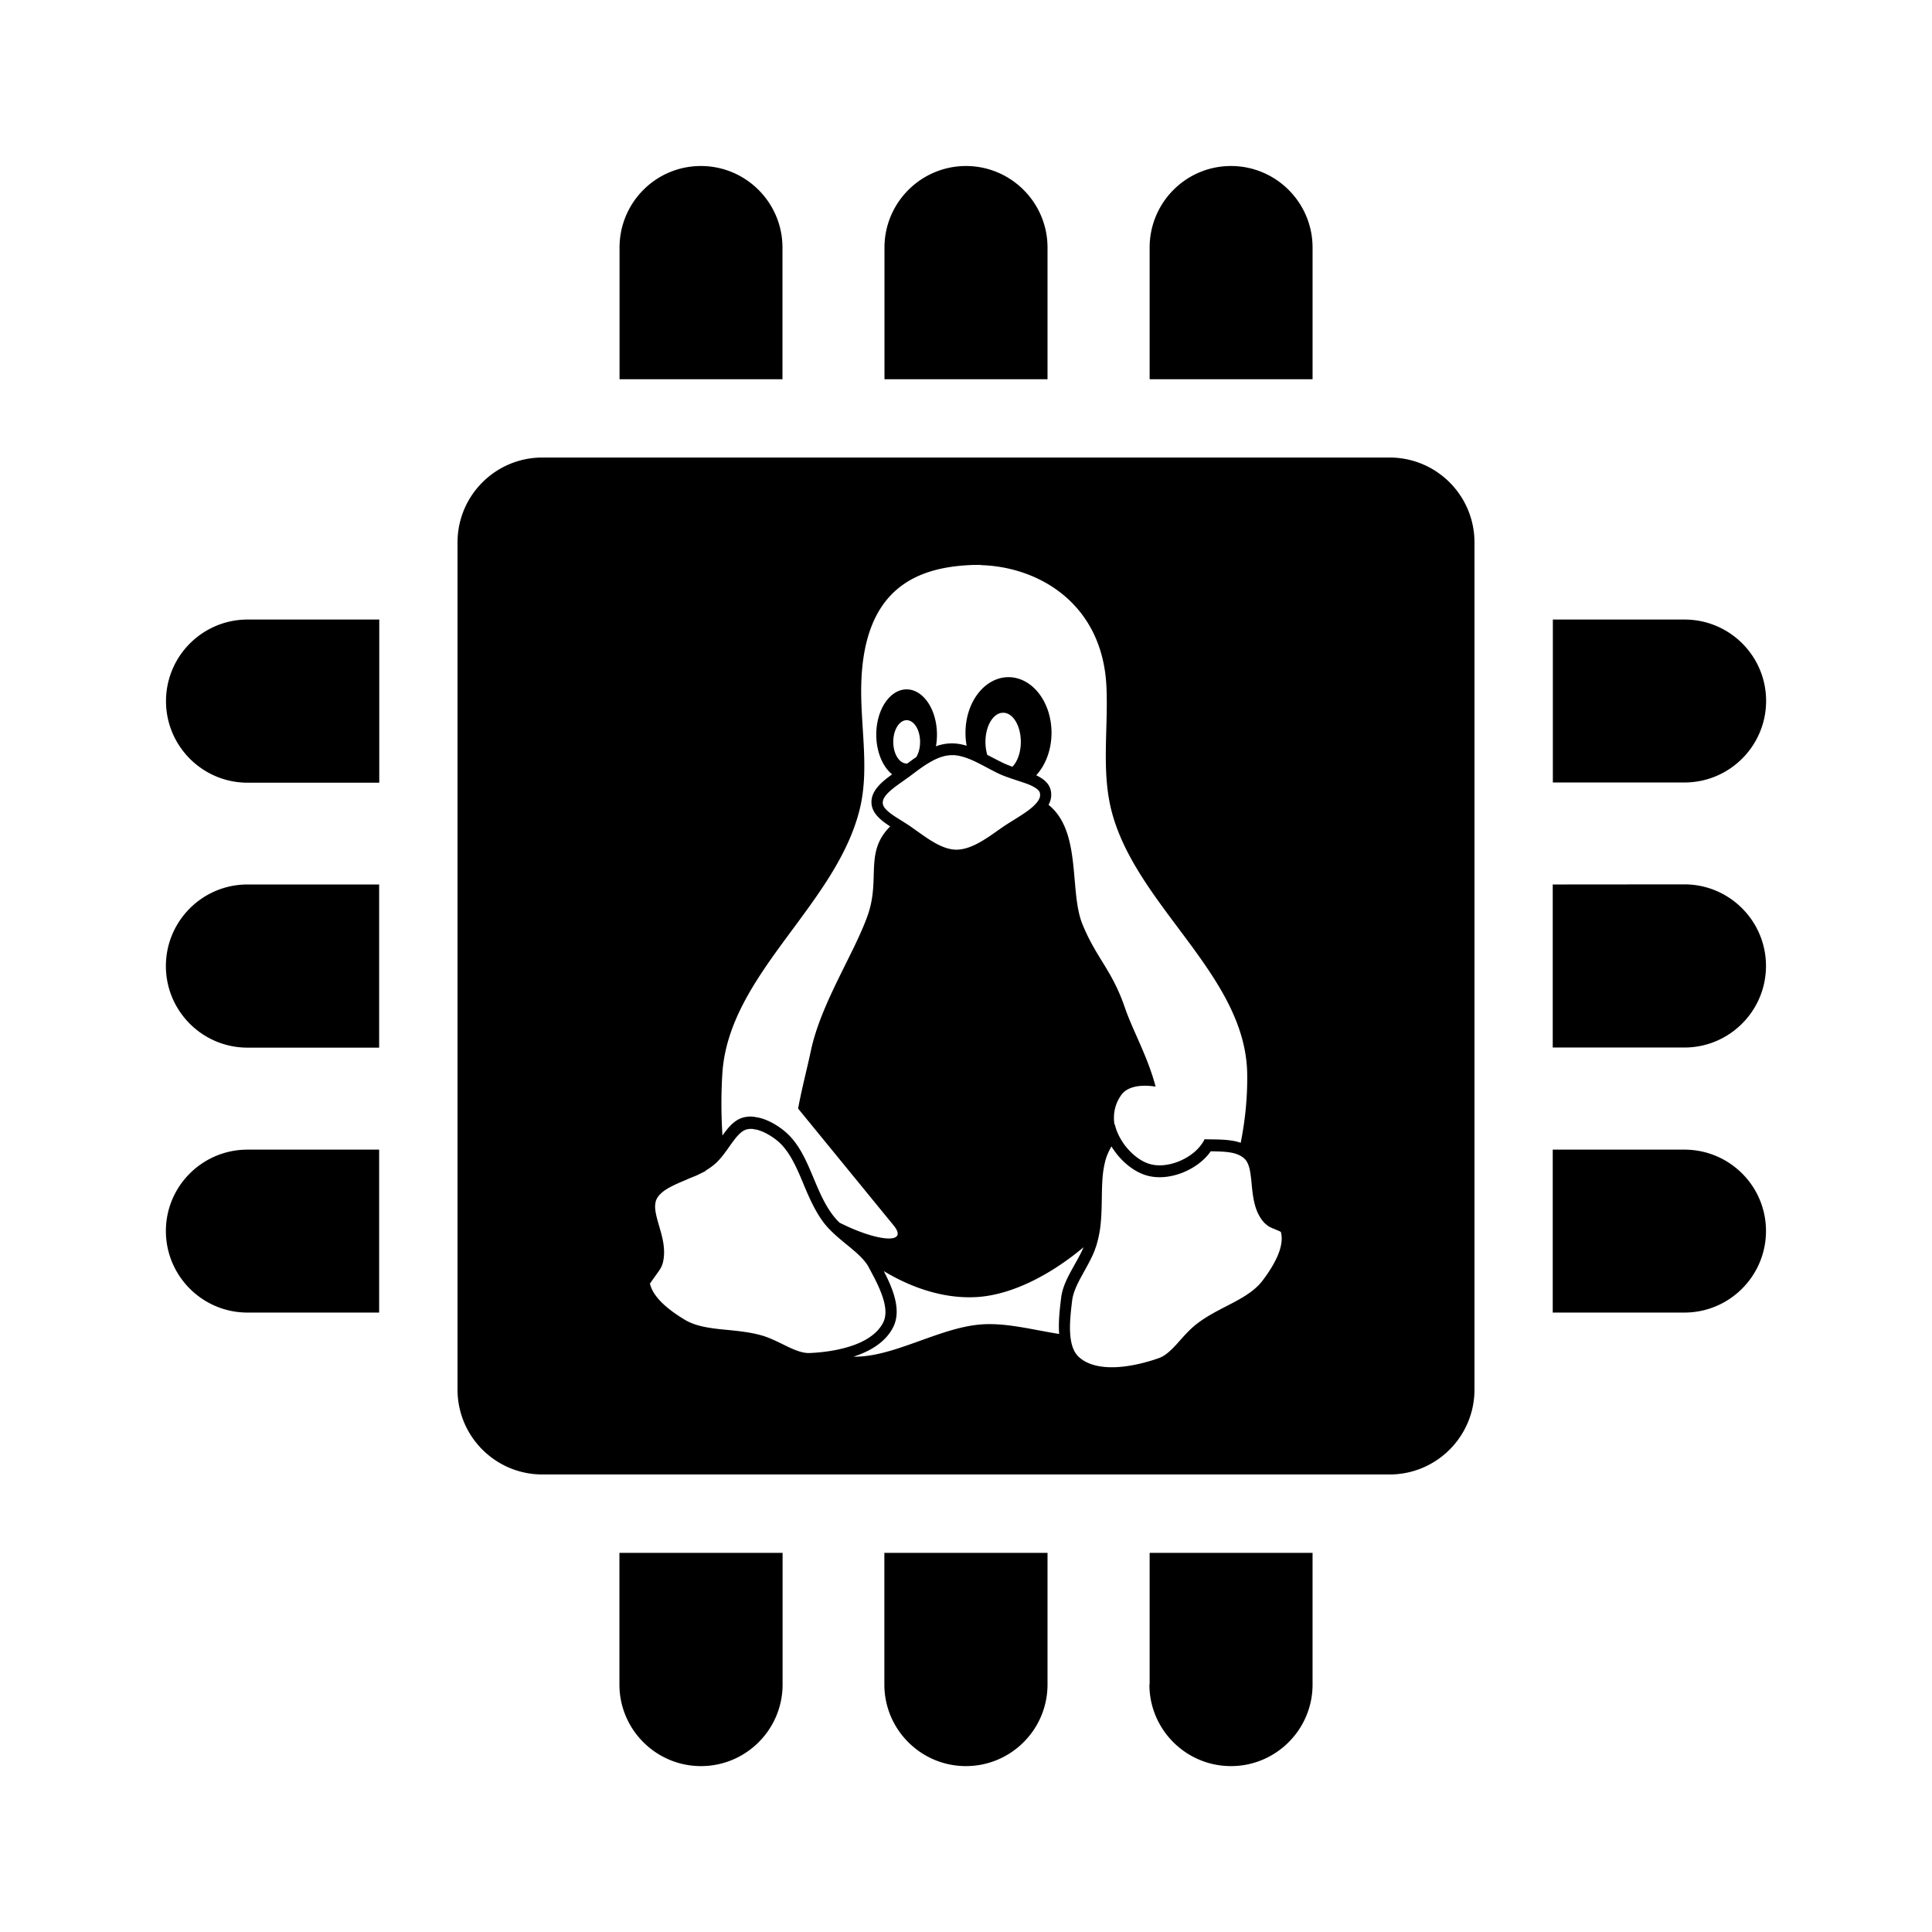 <?xml version="1.0" encoding="UTF-8" standalone="no"?>
<svg
   width="64"
   height="64"
   version="1.1"
   viewBox="0 0 16.933 16.933"
   id="svg7"
   sodipodi:docname="io.github.thetumultuousunicornofdarkness.cpu-x.svg"
   inkscape:version="1.4.2 (ebf0e940d0, 2025-05-08)"
   xmlns:inkscape="http://www.inkscape.org/namespaces/inkscape"
   xmlns:sodipodi="http://sodipodi.sourceforge.net/DTD/sodipodi-0.dtd"
   xmlns="http://www.w3.org/2000/svg"
   xmlns:svg="http://www.w3.org/2000/svg"
   xmlns:rdf="http://www.w3.org/1999/02/22-rdf-syntax-ns#"
   xmlns:cc="http://creativecommons.org/ns#"
   xmlns:dc="http://purl.org/dc/elements/1.1/">
  <sodipodi:namedview
     id="namedview7"
     pagecolor="#9c4444"
     bordercolor="#000000"
     borderopacity="0.25"
     inkscape:showpageshadow="2"
     inkscape:pageopacity="0.0"
     inkscape:pagecheckerboard="0"
     inkscape:deskcolor="#d1d1d1"
     inkscape:zoom="8.7062522"
     inkscape:cx="83.847789"
     inkscape:cy="47.207454"
     inkscape:window-width="2560"
     inkscape:window-height="1392"
     inkscape:window-x="0"
     inkscape:window-y="0"
     inkscape:window-maximized="1"
     inkscape:current-layer="svg7"
     showgrid="false" />
  <defs
     id="defs2">
    <style
       id="current-color-scheme"
       type="text/css">.ColorScheme-Text {color:#000000} .ColorScheme-Highlight {color:#3b4252}</style>
  </defs>
  <path
     id="path1"
     class="ColorScheme-Text"
     d="m 6.143,1.455 c -0.394,0 -0.713,0.32 -0.713,0.715 v 1.154 h 1.428 v -1.154 c 0,-0.394 -0.32,-0.715 -0.715,-0.715 z m 2.324,0 c -0.394,0 -0.715,0.32 -0.715,0.715 v 1.154 h 1.429 v -1.154 c 0,-0.394 -0.32,-0.715 -0.715,-0.715 z m 2.322,0 c -0.394,0 -0.713,0.32 -0.713,0.715 v 1.154 h 1.428 v -1.154 c 0,-0.394 -0.32,-0.715 -0.715,-0.715 z M 4.754,4.01 c -0.411,0 -0.744,0.333 -0.744,0.744 v 7.425 c 0,0.411 0.333,0.744 0.744,0.744 h 7.425 c 0.411,0 0.744,-0.333 0.744,-0.744 V 4.754 c 0,-0.411 -0.333,-0.744 -0.744,-0.744 z m 3.842,0.943 h 6.9e-5 c 0.509,0.014 1.065,0.338 1.101,1.06 0.018,0.369 -0.047,0.749 0.048,1.106 0.222,0.832 1.173,1.432 1.186,2.292 0.003,0.196 -0.016,0.401 -0.057,0.605 -0.029,-0.01 -0.06,-0.017 -0.092,-0.021 -0.071,-0.01 -0.149,-0.008 -0.225,-0.01 -0.009,0.02 -0.021,0.038 -0.035,0.056 -0.097,0.125 -0.298,0.202 -0.441,0.162 -0.087,-0.024 -0.173,-0.095 -0.234,-0.181 v -4.5e-4 c -0.036,-0.052 -0.064,-0.11 -0.076,-0.167 -0.001,9.887e-4 -0.002,0.002 -0.003,0.003 -0.014,-0.087 5.84e-4,-0.178 0.059,-0.26 0.06,-0.084 0.189,-0.091 0.301,-0.074 C 10.061,9.264 9.928,9.032 9.861,8.837 9.745,8.497 9.61,8.402 9.487,8.1 9.369,7.812 9.483,7.289 9.19,7.054 c 0.019,-0.034 0.027,-0.071 0.022,-0.112 -0.009,-0.07 -0.061,-0.114 -0.13,-0.147 a 0.377,0.487 0 0 0 0.134,-0.373 0.377,0.487 0 0 0 -0.377,-0.487 0.377,0.487 0 0 0 -0.377,0.487 0.377,0.487 0 0 0 0.01,0.114 c -0.049,-0.015 -0.099,-0.023 -0.15,-0.02 -0.041,0.002 -0.081,0.011 -0.119,0.025 a 0.266,0.397 0 0 0 0.009,-0.102 0.266,0.397 0 0 0 -0.266,-0.397 0.266,0.397 0 0 0 -0.266,0.397 0.266,0.397 0 0 0 0.139,0.348 c -0.095,0.068 -0.185,0.145 -0.181,0.249 0.003,0.09 0.08,0.153 0.164,0.207 -0.228,0.228 -0.084,0.455 -0.196,0.776 -0.117,0.335 -0.411,0.773 -0.499,1.19 -0.036,0.169 -0.081,0.337 -0.112,0.507 l 0.837,1.024 c 0.138,0.169 -0.144,0.143 -0.474,-0.024 -0.021,-0.02 -0.04,-0.042 -0.058,-0.065 -0.172,-0.225 -0.206,-0.558 -0.425,-0.738 -0.062,-0.051 -0.142,-0.098 -0.223,-0.117 -0.01,-0.002 -0.02,-0.004 -0.03,-0.005 -0.002,-3.371e-4 -0.005,-0.001 -0.007,-0.002 a 0.268,0.268 0 0 0 -0.006,-0.001 c -0.009,-9.213e-4 -0.018,-0.001 -0.026,-0.002 -0.02,-2.472e-4 -0.04,0.002 -0.06,0.006 -0.077,0.018 -0.131,0.077 -0.18,0.145 -0.004,0.005 -0.008,0.011 -0.011,0.016 -0.012,-0.188 -0.012,-0.372 -8.98e-4,-0.545 0.056,-0.866 0.99,-1.467 1.202,-2.308 0.092,-0.363 0.003,-0.748 0.016,-1.122 0.028,-0.816 0.481,-1.001 0.946,-1.025 0.033,-0.002 0.067,-0.002 0.101,-0.002 z m -6.426,0.477 c -0.394,0 -0.715,0.32 -0.715,0.715 0,0.394 0.32,0.715 0.715,0.715 h 1.154 V 5.43 Z m 11.44,0 v 1.428 h 1.154 c 0.394,0 0.715,-0.32 0.715,-0.715 0,-0.394 -0.32,-0.713 -0.715,-0.713 z M 8.792,6.247 a 0.154,0.255 0 0 1 0.155,0.255 0.154,0.255 0 0 1 -0.074,0.218 c -0.027,-0.01 -0.053,-0.02 -0.077,-0.031 -0.047,-0.023 -0.095,-0.048 -0.143,-0.073 a 0.154,0.255 0 0 1 -0.016,-0.114 0.154,0.255 0 0 1 0.155,-0.255 z m -0.845,0.065 a 0.118,0.19 0 0 1 0.117,0.19 0.118,0.19 0 0 1 -0.033,0.133 c -0.027,0.018 -0.053,0.038 -0.079,0.057 a 0.118,0.19 0 0 1 -0.005,0 0.118,0.19 0 0 1 -0.118,-0.19 0.118,0.19 0 0 1 0.118,-0.19 z m 0.405,0.306 c 0.054,0.002 0.111,0.019 0.174,0.047 0.071,0.032 0.147,0.077 0.228,0.116 0.069,0.033 0.205,0.072 0.261,0.094 0.036,0.015 0.064,0.031 0.079,0.045 0.015,0.014 0.019,0.021 0.021,0.036 0.003,0.022 -8.76e-4,0.037 -0.015,0.06 -0.014,0.023 -0.041,0.05 -0.075,0.077 -0.07,0.055 -0.169,0.108 -0.253,0.167 -0.068,0.048 -0.136,0.097 -0.203,0.132 -0.066,0.035 -0.129,0.055 -0.188,0.055 -0.06,-6.291e-4 -0.122,-0.023 -0.188,-0.06 -0.066,-0.037 -0.135,-0.089 -0.205,-0.138 -0.064,-0.045 -0.134,-0.083 -0.183,-0.12 -0.049,-0.038 -0.067,-0.064 -0.068,-0.091 -0.001,-0.032 0.018,-0.065 0.068,-0.109 0.05,-0.044 0.121,-0.089 0.186,-0.138 0.058,-0.044 0.116,-0.087 0.173,-0.118 0.057,-0.032 0.113,-0.051 0.165,-0.054 0.008,-4.045e-4 0.015,-4.719e-4 0.023,-2.054e-4 z m -6.183,1.134 c -0.394,0 -0.715,0.32 -0.715,0.715 0,0.394 0.32,0.715 0.715,0.715 h 1.154 V 7.752 Z m 11.44,0 v 1.429 h 1.154 c 0.394,0 0.715,-0.32 0.715,-0.715 0,-0.394 -0.32,-0.715 -0.715,-0.715 z M 6.582,9.894 v 1.712e-4 c 0.005,0 0.01,-3.1e-6 0.015,4.494e-4 l 0.002,4.494e-4 h 4.49e-4 v 4.494e-4 h 0.002 c 0.001,3.371e-4 0.004,0.001 0.007,0.002 0.009,0.001 0.016,0.002 0.021,0.003 0.06,0.014 0.129,0.053 0.183,0.097 0.088,0.073 0.146,0.184 0.202,0.314 0.054,0.127 0.112,0.282 0.207,0.407 0.053,0.068 0.121,0.125 0.179,0.173 0.06,0.049 0.116,0.094 0.158,0.14 0.012,0.013 0.022,0.025 0.031,0.037 0.009,0.012 0.017,0.024 0.024,0.038 0.01,0.018 0.02,0.037 0.03,0.056 0.043,0.08 0.083,0.165 0.103,0.241 0.02,0.076 0.019,0.137 -0.006,0.188 -0.036,0.071 -0.1,0.125 -0.187,0.168 -0.131,0.064 -0.308,0.093 -0.458,0.099 -0.054,0.002 -0.114,-0.019 -0.184,-0.052 -0.066,-0.031 -0.155,-0.08 -0.242,-0.104 -0.124,-0.034 -0.258,-0.042 -0.369,-0.054 -0.115,-0.013 -0.215,-0.032 -0.296,-0.08 -0.072,-0.043 -0.148,-0.096 -0.206,-0.154 -0.054,-0.054 -0.09,-0.11 -0.102,-0.165 l 0.079,-0.111 c 0.014,-0.02 0.027,-0.043 0.034,-0.071 0.028,-0.112 -0.004,-0.224 -0.029,-0.31 -0.013,-0.045 -0.025,-0.086 -0.032,-0.122 -0.007,-0.036 -0.009,-0.066 -0.004,-0.091 8.54e-4,-0.006 0.002,-0.011 0.003,-0.016 0.002,-0.006 0.004,-0.012 0.007,-0.018 0.035,-0.071 0.127,-0.115 0.25,-0.166 0.018,-0.008 0.04,-0.018 0.053,-0.023 0.012,-0.005 0.031,-0.012 0.049,-0.02 h 8.99e-4 l 0.015,-0.008 0.005,-0.002 4.49e-4,-4.49e-4 0.055,-0.027 v -0.003 c 0.023,-0.014 0.045,-0.029 0.067,-0.046 0.011,-0.009 0.021,-0.018 0.029,-0.025 0.009,-0.009 0.018,-0.018 0.026,-0.027 0.046,-0.051 0.087,-0.115 0.12,-0.159 0.046,-0.062 0.082,-0.097 0.123,-0.106 0.012,-0.003 0.024,-0.004 0.037,-0.004 z m 3.161,0.155 c 0.002,0.003 0.003,0.005 0.004,0.007 v 0.002 l 0.018,0.025 v 4.5e-4 c 0.069,0.099 0.174,0.188 0.289,0.22 0.187,0.052 0.427,-0.043 0.545,-0.196 0.004,-0.005 0.008,-0.011 0.012,-0.017 0.057,9.21e-4 0.11,0.002 0.155,0.008 0.03,0.004 0.057,0.01 0.079,0.019 0.023,0.009 0.042,0.02 0.059,0.035 0.019,0.017 0.032,0.039 0.043,0.074 0.01,0.034 0.016,0.079 0.021,0.129 0.006,0.059 0.012,0.138 0.031,0.206 0.012,0.044 0.03,0.088 0.06,0.129 0.006,0.009 0.013,0.016 0.018,0.022 0.002,0.002 0.009,0.01 0.019,0.018 l 0.027,0.021 h 0.004 l 0.012,0.008 h 0.003 l 0.013,0.007 h 0.003 c 0.024,0.011 0.05,0.021 0.06,0.026 0.004,0.002 0.006,0.004 0.008,0.005 8.53e-4,0.003 0.002,0.007 0.003,0.012 0.012,0.057 -2.92e-4,0.126 -0.033,0.201 -0.033,0.075 -0.083,0.152 -0.134,0.218 -0.057,0.074 -0.144,0.13 -0.245,0.184 -0.099,0.053 -0.221,0.109 -0.323,0.187 -0.073,0.055 -0.137,0.133 -0.186,0.187 -0.053,0.057 -0.1,0.099 -0.152,0.117 -0.142,0.05 -0.317,0.089 -0.462,0.078 -0.097,-0.007 -0.177,-0.034 -0.236,-0.086 -0.047,-0.042 -0.071,-0.109 -0.078,-0.201 -0.007,-0.091 0.005,-0.2 0.017,-0.297 0.009,-0.071 0.044,-0.144 0.09,-0.226 v -4.49e-4 c 0.004,-0.007 0.008,-0.014 0.012,-0.022 0.03,-0.054 0.065,-0.116 0.091,-0.179 v -6.08e-4 l 0.007,-0.018 v -0.001 c 0.007,-0.019 0.014,-0.038 0.019,-0.059 0.011,-0.039 0.019,-0.078 0.025,-0.117 v -4.53e-4 c 2.92e-4,-0.002 6.29e-4,-0.004 9.21e-4,-0.006 v -4.49e-4 c 0.015,-0.111 0.014,-0.229 0.016,-0.33 0.002,-0.071 0.005,-0.139 0.016,-0.2 0.007,-0.04 0.016,-0.077 0.029,-0.111 l 8.99e-4,-0.002 c 0.002,-0.005 0.004,-0.01 0.006,-0.015 l 4.49e-4,-4.5e-4 c 0.006,-0.014 0.012,-0.026 0.018,-0.038 0.004,-0.006 0.007,-0.013 0.011,-0.019 z m -7.574,0.027 c -0.394,0 -0.715,0.319 -0.715,0.713 0,0.394 0.32,0.715 0.715,0.715 h 1.154 V 10.076 Z m 11.44,0 v 1.428 h 1.154 c 0.394,0 0.715,-0.32 0.715,-0.715 0,-0.394 -0.32,-0.713 -0.715,-0.713 z m -4.111,0.853 v 6.9e-5 c -0.027,0.064 -0.063,0.125 -0.097,0.186 v 4.49e-4 c -0.047,0.084 -0.09,0.168 -0.101,0.262 -0.012,0.097 -0.025,0.21 -0.017,0.314 -0.225,-0.035 -0.46,-0.099 -0.677,-0.084 -0.37,0.025 -0.773,0.29 -1.126,0.283 0.15,-0.048 0.283,-0.129 0.348,-0.258 0.075,-0.148 -1.6e-4,-0.334 -0.082,-0.492 0.25,0.151 0.537,0.246 0.822,0.227 0.309,-0.021 0.646,-0.199 0.93,-0.437 z m -4.069,2.681 v 1.154 c 0,0.394 0.32,0.715 0.715,0.715 0.394,0 0.715,-0.32 0.715,-0.715 v -1.154 z m 2.322,0 v 1.154 c 0,0.394 0.32,0.715 0.715,0.715 0.394,0 0.715,-0.32 0.715,-0.715 v -1.154 z m 2.325,0 v 1.154 h -0.002 c 0,0.394 0.32,0.715 0.715,0.715 0.394,0 0.715,-0.32 0.715,-0.715 v -1.154 z"
     style="fill:currentColor;fill-opacity:1;stroke-width:0.015" />
</svg>
